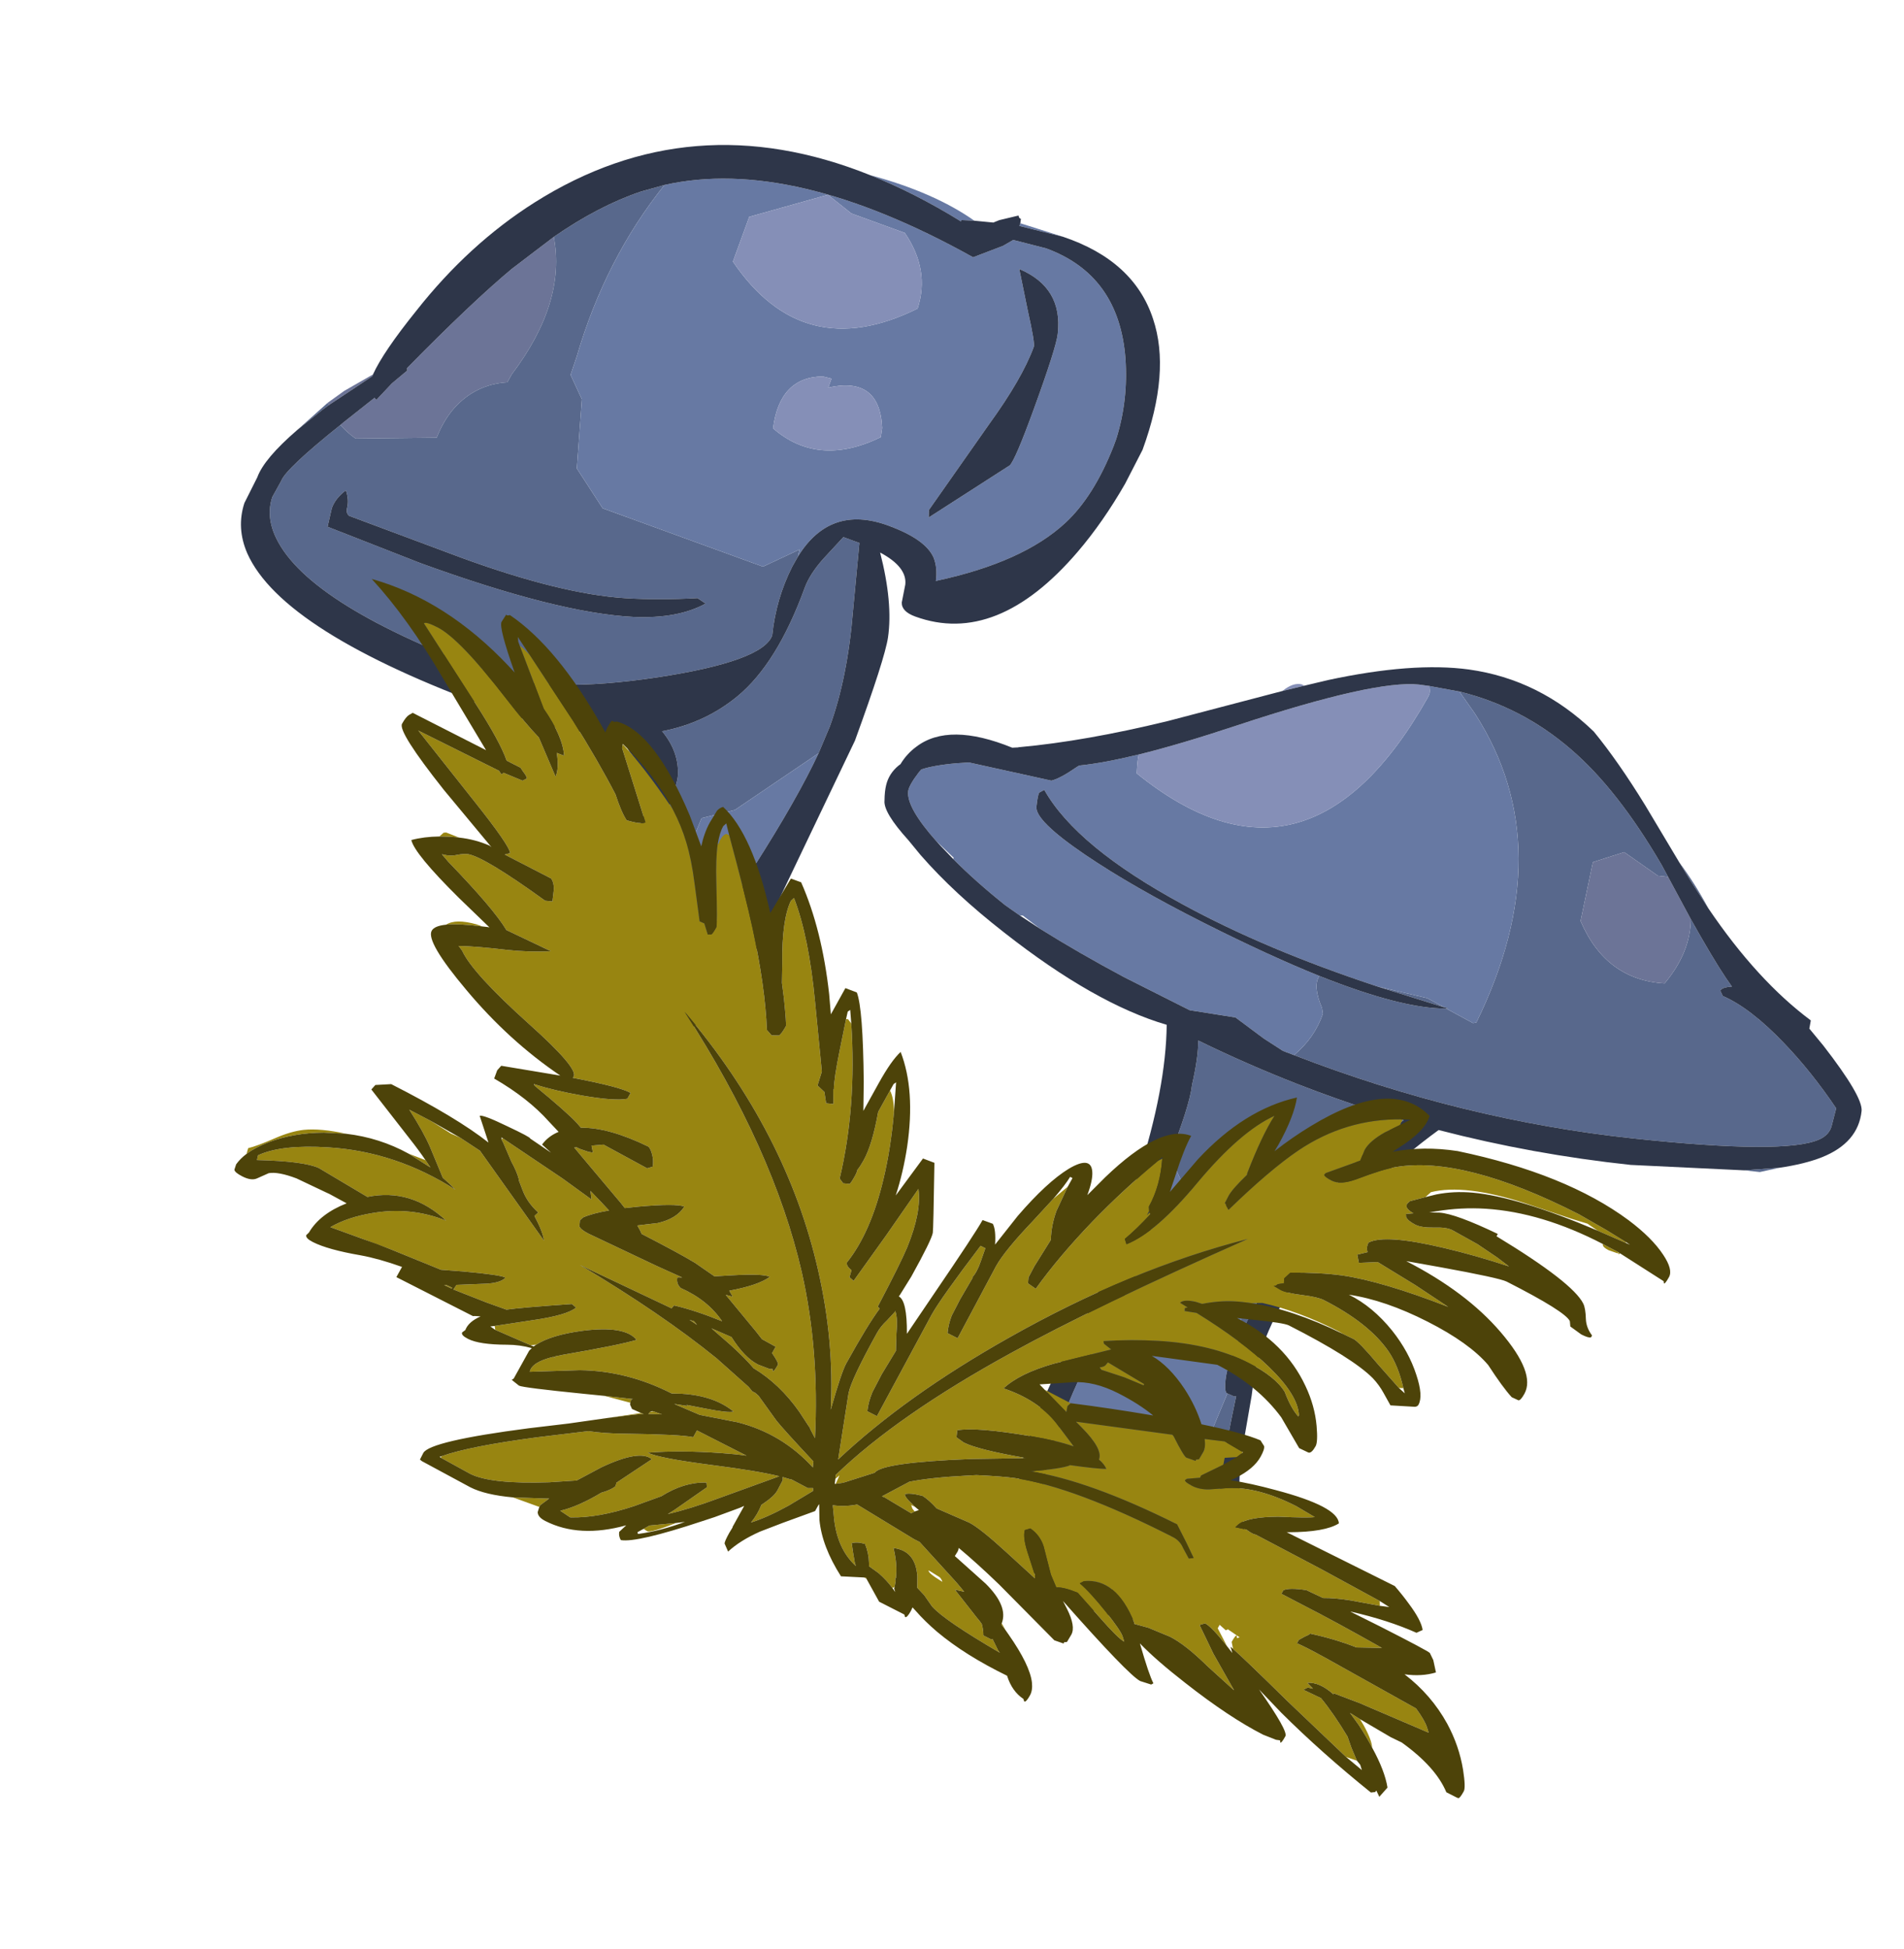 <?xml version="1.0" encoding="UTF-8" standalone="no"?>
<svg xmlns:ffdec="https://www.free-decompiler.com/flash" xmlns:xlink="http://www.w3.org/1999/xlink" ffdec:objectType="frame" height="293.2px" width="286.45px" xmlns="http://www.w3.org/2000/svg">
  <g transform="matrix(1.0, 0.0, 0.0, 1.0, -0.05, 0.0)">
    <use ffdec:characterId="172" height="95.5" transform="matrix(-1.34, -0.488, -0.491, 1.347, 181.1, 42.55)" width="87.1" xlink:href="#sprite0"/>
    <use ffdec:characterId="146" height="147.55" transform="matrix(0.899, 0.096, -0.106, 0.994, 136.1, 91.65)" width="167.25" xlink:href="#sprite1"/>
    <use ffdec:characterId="167" height="150.0" transform="matrix(-0.721, -0.367, -0.387, 0.698, 265.2, 188.45)" width="287.1" xlink:href="#sprite2"/>
  </g>
  <defs>
    <g id="sprite0" transform="matrix(1.0, 0.0, 0.0, 1.0, 0.0, 0.0)">
      <use ffdec:characterId="171" height="95.5" transform="matrix(1.0, 0.0, 0.0, 1.0, 0.0, 0.0)" width="87.1" xlink:href="#shape0"/>
    </g>
    <g id="shape0" transform="matrix(1.0, 0.0, 0.0, 1.0, 0.0, 0.0)">
      <path d="M79.0 38.85 L81.25 41.5 82.45 43.25 82.3 43.5 79.0 39.05 79.0 38.85 M80.4 45.0 Q79.5 45.5 78.4 45.8 L70.4 42.8 Q70.35 40.85 69.75 39.3 68.5 36.15 65.4 34.8 L65.25 33.85 Q62.45 24.8 66.05 18.8 L69.05 23.45 Q71.8 28.15 75.85 37.0 L75.75 37.25 76.8 39.05 77.75 41.25 78.0 41.1 80.2 44.65 80.4 45.0" fill="#6c7497" fill-rule="evenodd" stroke="none"/>
      <path d="M82.3 43.5 L82.45 43.25 84.5 47.05 82.7 44.1 82.3 43.5 M80.4 45.0 Q84.25 51.3 84.25 52.65 L84.55 54.55 Q84.5 56.7 82.7 58.45 77.0 64.0 56.0 64.0 50.05 64.0 39.95 58.55 30.0 53.15 30.0 50.25 30.95 46.5 30.5 42.75 L30.3 41.55 30.4 40.8 33.4 43.8 51.4 43.8 55.4 40.8 57.4 33.8 59.4 31.8 59.45 29.8 Q60.15 19.1 56.95 9.7 L59.05 11.2 Q62.7 14.1 66.05 18.8 62.45 24.8 65.25 33.85 L65.4 34.8 Q68.5 36.15 69.75 39.3 70.35 40.85 70.4 42.8 L78.4 45.8 Q79.5 45.5 80.4 45.0 M21.15 60.2 L21.0 57.15 Q21.0 51.7 22.9 44.85 L24.7 38.0 26.5 38.0 27.7 40.85 Q28.5 42.85 28.5 44.4 28.5 52.85 31.25 57.5 33.5 61.3 37.45 63.65 35.05 65.05 34.3 67.4 34.0 68.4 34.0 72.65 L34.2 82.4 Q33.95 88.35 31.5 92.0 L31.25 91.8 30.4 70.8 27.4 68.8 21.15 60.2 M78.0 55.5 L78.25 53.5 Q78.25 52.4 77.5 51.25 76.85 52.05 76.75 52.9 76.7 53.5 76.25 53.65 L63.5 53.75 Q52.4 53.75 45.9 51.85 42.5 50.85 38.75 49.25 L37.75 49.5 Q39.95 52.0 44.4 53.4 52.05 55.75 67.5 55.75 L78.0 55.5" fill="#58688c" fill-rule="evenodd" stroke="none"/>
      <path d="M15.6 0.5 L20.3 0.7 20.3 1.0 15.6 0.5 M24.95 2.1 Q29.95 0.75 36.95 1.35 31.85 1.5 26.25 2.65 L26.25 2.5 24.95 2.1 M56.95 9.7 Q60.15 19.1 59.45 29.8 L59.4 31.8 57.4 33.8 55.4 40.8 51.4 43.8 33.4 43.8 30.4 40.8 30.3 41.55 Q29.0 35.25 22.5 35.25 18.25 35.25 16.8 36.8 16.05 37.65 15.75 39.0 7.8 34.05 5.0 28.6 3.15 25.0 3.0 19.35 L3.0 18.5 Q3.2 14.25 5.0 10.25 8.65 2.25 16.85 2.25 L20.4 2.6 21.2 3.55 23.75 5.75 Q45.35 2.3 56.95 9.7 M47.4 9.8 L40.4 4.8 37.4 5.8 31.4 5.8 Q27.55 8.55 27.4 12.8 36.7 22.5 47.4 14.8 L47.4 9.8 M33.4 22.8 L33.4 23.8 Q28.7 20.8 26.6 25.85 L26.4 26.8 Q31.5 32.05 37.4 29.8 38.6 24.5 34.35 22.9 L33.4 22.8 M18.75 5.25 Q13.75 5.5 12.6 10.25 12.25 11.65 12.25 18.65 12.25 24.2 12.6 24.95 L18.75 33.0 19.0 32.25 16.15 21.7 Q14.5 15.95 14.5 12.4 14.5 12.0 16.4 9.05 L18.75 5.25 M21.15 60.2 L27.4 68.8 30.4 70.8 31.25 91.8 Q26.6 88.0 23.45 73.7 21.6 65.4 21.15 60.2" fill="#6779a3" fill-rule="evenodd" stroke="none"/>
      <path d="M47.4 9.8 L47.4 14.8 Q36.7 22.5 27.4 12.8 27.55 8.55 31.4 5.8 L37.4 5.8 40.4 4.8 47.4 9.8 M33.4 22.8 L34.35 22.9 Q38.6 24.5 37.4 29.8 31.5 32.05 26.4 26.8 L26.6 25.85 Q28.7 20.8 33.4 23.8 L33.4 22.8" fill="#858fb7" fill-rule="evenodd" stroke="none"/>
      <path d="M79.0 38.85 L79.0 39.05 82.3 43.5 82.7 44.1 84.5 47.05 Q86.75 51.05 86.75 53.15 L87.1 56.15 Q87.0 58.9 85.0 61.0 78.7 67.5 55.0 67.5 46.65 67.5 40.9 65.3 40.7 66.25 40.0 66.8 L37.95 68.1 Q35.3 70.2 36.75 78.25 37.3 81.35 37.65 85.7 L38.0 91.75 Q38.0 94.05 36.5 94.8 35.15 95.5 31.0 95.5 24.3 95.5 21.5 87.3 20.0 82.9 20.0 78.25 L19.0 67.95 18.0 57.65 Q18.0 48.5 18.45 46.3 19.2 42.7 22.3 38.2 19.1 38.65 18.65 40.45 L18.35 42.35 Q18.05 43.25 16.5 43.25 7.35 43.25 2.75 31.05 1.3 27.2 0.5 22.6 L0.0 18.65 Q0.0 9.95 3.7 5.35 7.7 0.3 15.6 0.5 L20.3 1.0 20.3 0.7 20.4 0.25 Q20.65 0.25 20.75 0.0 L22.5 1.15 23.0 1.6 24.95 2.1 26.25 2.5 26.25 2.65 Q31.85 1.5 36.95 1.35 57.25 0.7 69.2 16.1 74.2 22.55 77.0 31.0 78.8 36.25 79.0 38.85 M30.3 41.55 L30.5 42.75 Q30.95 46.5 30.0 50.25 30.0 53.15 39.95 58.55 50.05 64.0 56.0 64.0 77.0 64.0 82.7 58.45 84.5 56.7 84.55 54.55 L84.25 52.65 Q84.25 51.3 80.4 45.0 L80.2 44.65 78.0 41.1 77.75 41.25 76.8 39.05 75.75 37.25 75.85 37.0 Q71.8 28.15 69.05 23.45 L66.05 18.8 Q62.7 14.1 59.05 11.2 L56.95 9.7 Q45.35 2.3 23.75 5.75 L21.2 3.55 20.4 2.6 16.85 2.25 Q8.65 2.25 5.0 10.25 3.2 14.25 3.0 18.5 L3.0 19.35 Q3.15 25.0 5.0 28.6 7.8 34.05 15.75 39.0 16.05 37.65 16.8 36.8 18.25 35.25 22.5 35.25 29.0 35.25 30.3 41.55 M18.75 5.25 L16.4 9.05 Q14.5 12.0 14.5 12.4 14.5 15.95 16.15 21.7 L19.0 32.25 18.75 33.0 12.6 24.95 Q12.25 24.2 12.25 18.65 12.25 11.65 12.6 10.25 13.75 5.5 18.75 5.25 M31.25 91.8 L31.5 92.0 Q33.95 88.35 34.2 82.4 L34.0 72.65 Q34.0 68.4 34.3 67.4 35.05 65.05 37.45 63.65 33.5 61.3 31.25 57.5 28.5 52.85 28.5 44.4 28.5 42.85 27.7 40.85 L26.5 38.0 24.7 38.0 22.9 44.85 Q21.0 51.7 21.0 57.15 L21.15 60.2 Q21.6 65.4 23.45 73.7 26.6 88.0 31.25 91.8 M78.0 55.5 L67.5 55.75 Q52.05 55.75 44.4 53.4 39.95 52.0 37.75 49.5 L38.75 49.25 Q42.5 50.85 45.9 51.85 52.4 53.75 63.5 53.75 L76.25 53.65 Q76.7 53.5 76.75 52.9 76.85 52.05 77.5 51.25 78.25 52.4 78.25 53.5 L78.0 55.5" fill="#2e3649" fill-rule="evenodd" stroke="none"/>
    </g>
    <g id="sprite1" transform="matrix(1.0, 0.0, 0.0, 1.0, 0.0, 0.0)">
      <use ffdec:characterId="145" height="147.55" transform="matrix(1.0, 0.0, 0.0, 1.0, 0.0, 0.0)" width="167.25" xlink:href="#shape1"/>
    </g>
    <g id="shape1" transform="matrix(1.0, 0.0, 0.0, 1.0, 0.0, 0.0)">
      <path d="M135.6 33.8 Q139.95 39.35 142.45 42.05 L143.6 43.25 Q141.95 43.5 141.75 44.05 L142.25 44.8 Q147.05 46.15 153.25 50.9 158.25 54.7 163.0 59.8 L162.6 62.25 Q162.45 63.85 160.7 64.75 155.35 67.55 130.0 67.55 101.35 67.55 72.35 60.5 75.45 57.6 76.4 53.85 L76.15 53.0 Q74.2 49.85 75.15 48.25 89.4 51.85 96.7 51.1 L101.4 52.85 101.95 52.7 Q112.95 25.3 96.3 6.55 L93.3 3.45 Q103.9 4.75 112.75 10.3 121.2 15.55 129.85 26.2 L131.1 27.85 129.4 27.85 123.4 24.85 118.4 26.85 117.4 35.85 Q122.6 44.25 132.4 43.85 136.15 38.8 135.6 33.8 M132.7 25.5 Q135.65 28.4 138.35 31.95 L134.95 28.15 132.7 25.5 M154.65 69.6 L151.5 70.55 148.85 70.55 154.65 69.6 M84.95 48.9 L93.4 49.85 96.35 50.95 84.95 48.9 M53.3 78.5 Q56.0 69.8 56.0 66.55 56.55 62.4 56.25 59.85 73.65 65.55 91.65 68.5 85.85 72.4 78.45 83.8 73.55 91.35 70.15 99.05 68.8 102.05 68.0 104.45 L69.4 86.85 65.05 86.65 Q60.3 84.6 56.4 81.85 L54.4 78.85 53.3 78.5 M67.3 112.2 L68.5 112.55 68.8 112.45 68.45 115.65 Q67.75 122.45 67.75 123.8 67.75 130.0 68.05 130.95 68.45 132.45 70.75 135.55 L71.0 137.2 Q71.0 138.6 68.5 140.5 64.75 143.3 57.75 143.55 L57.75 143.45 Q61.95 128.25 67.3 112.2" fill="#58688c" fill-rule="evenodd" stroke="none"/>
      <path d="M135.6 33.8 Q136.15 38.8 132.4 43.85 122.6 44.25 117.4 35.85 L118.4 26.85 123.4 24.85 129.4 27.85 131.1 27.85 135.6 33.8" fill="#6c7497" fill-rule="evenodd" stroke="none"/>
      <path d="M93.3 3.45 L96.3 6.55 Q112.95 25.3 101.95 52.7 L101.4 52.85 96.7 51.1 97.0 51.05 96.35 50.95 93.4 49.85 84.95 48.9 Q65.75 45.15 51.35 39.75 32.65 32.8 26.35 24.8 L25.55 25.3 Q25.35 25.75 25.35 27.45 25.35 29.55 34.25 33.85 42.65 37.9 55.1 42.15 66.4 46.0 75.15 48.25 74.2 49.85 76.15 53.0 L76.4 53.85 Q75.45 57.6 72.35 60.5 L70.45 60.05 67.05 58.5 62.0 55.8 54.3 55.45 42.85 51.55 Q34.8 48.6 28.1 45.65 L25.0 43.95 24.55 44.0 21.95 42.7 Q16.65 39.65 12.5 36.6 L12.55 36.4 9.45 34.25 Q3.85 29.65 3.85 27.2 3.85 26.3 5.3 24.15 L5.65 23.7 6.45 23.4 Q9.15 22.5 13.4 21.9 L27.35 23.3 Q28.7 22.9 31.4 20.8 L31.7 20.6 Q35.65 19.85 41.35 18.0 41.25 18.9 41.3 19.85 L41.35 20.85 Q72.0 38.8 88.2 4.8 L88.4 4.25 88.4 3.85 88.25 3.1 93.3 3.45 M53.3 78.5 L54.4 78.85 56.4 81.85 Q60.3 84.6 65.05 86.65 L69.4 86.85 68.0 104.45 Q66.75 108.05 66.75 110.2 66.75 111.8 67.15 112.15 L67.3 112.2 Q61.95 128.25 57.75 143.45 L57.75 143.55 56.5 143.55 Q48.5 143.55 43.85 141.65 L43.85 141.05 Q43.5 140.05 40.7 138.0 38.1 136.1 38.1 134.8 38.1 121.75 44.55 107.5 L49.0 98.4 Q51.0 94.3 51.0 92.8 51.0 91.55 51.9 88.5 52.75 85.45 52.75 84.2 L52.45 81.1 53.3 78.5" fill="#6779a3" fill-rule="evenodd" stroke="none"/>
      <path d="M41.35 18.0 Q48.05 15.8 57.15 12.05 79.1 3.05 86.5 3.05 L88.25 3.1 88.4 3.85 88.4 4.25 88.2 4.8 Q72.0 38.8 41.35 20.85 L41.3 19.85 Q41.25 18.9 41.35 18.0 M64.0 6.2 Q65.65 4.7 67.1 4.9 L67.55 5.05 64.0 6.2" fill="#858fb7" fill-rule="evenodd" stroke="none"/>
      <path d="M72.35 60.5 Q101.35 67.55 130.0 67.55 155.35 67.55 160.7 64.75 162.45 63.85 162.6 62.25 L163.0 59.8 Q158.25 54.7 153.25 50.9 147.05 46.15 142.25 44.8 L141.75 44.05 Q141.95 43.5 143.6 43.25 L142.45 42.05 Q139.95 39.35 135.6 33.8 L131.1 27.85 129.85 26.2 Q121.2 15.55 112.75 10.3 103.9 4.75 93.3 3.45 L88.25 3.1 86.5 3.05 Q79.1 3.05 57.15 12.05 48.05 15.8 41.35 18.0 35.65 19.85 31.7 20.6 L31.4 20.8 Q28.7 22.9 27.35 23.3 L13.4 21.9 Q9.15 22.5 6.45 23.4 L5.65 23.7 5.3 24.15 Q3.85 26.3 3.85 27.2 3.85 29.65 9.45 34.25 L10.2 34.85 12.5 36.6 Q16.65 39.65 21.95 42.7 L24.55 44.0 28.1 45.65 Q34.8 48.6 42.85 51.55 L54.3 55.45 62.0 55.8 67.05 58.5 70.45 60.05 72.35 60.5 M96.7 51.1 Q89.4 51.85 75.15 48.25 66.4 46.0 55.1 42.15 42.65 37.9 34.25 33.85 25.35 29.55 25.35 27.45 25.35 25.75 25.55 25.3 L26.35 24.8 Q32.65 32.8 51.35 39.75 65.75 45.15 84.95 48.9 L96.35 50.95 97.0 51.05 96.7 51.1 M132.7 25.5 L134.95 28.15 138.35 31.95 Q147.7 41.95 157.25 47.05 L157.15 48.3 159.75 50.6 Q167.25 57.65 167.25 59.8 167.25 64.6 161.5 67.35 158.75 68.65 154.65 69.6 L148.85 70.55 130.0 71.55 Q113.6 71.55 97.6 69.4 87.1 78.0 79.95 88.65 73.1 98.9 71.45 108.1 L71.35 112.15 70.75 120.4 Q70.25 130.55 75.25 137.05 L74.5 138.3 74.0 138.4 74.0 138.95 Q74.0 142.8 69.75 145.05 65.1 147.55 56.35 147.55 45.55 147.55 39.5 142.6 35.65 141.3 34.55 136.1 L34.55 136.05 Q34.25 135.25 34.1 134.45 L34.2 133.05 34.2 131.25 34.35 128.95 Q34.35 119.95 42.1 103.85 L43.95 99.9 45.55 93.2 48.7 80.8 Q51.75 67.45 50.75 58.0 38.5 56.0 22.25 46.8 13.25 41.75 7.0 36.5 L4.75 34.5 Q0.1 30.75 0.1 28.95 -0.05 27.55 0.1 26.6 0.35 24.85 1.8 23.5 L2.1 23.25 Q2.95 21.6 4.4 20.4 9.35 16.15 20.3 19.0 L21.35 18.85 21.35 18.8 21.5 18.8 Q32.3 16.85 45.65 12.5 L64.0 6.2 67.55 5.05 71.3 3.85 Q85.05 -0.25 94.5 0.0 106.4 0.35 116.25 7.3 120.8 11.35 126.05 17.5 L132.7 25.5 M68.0 104.45 Q68.8 102.05 70.15 99.05 73.55 91.35 78.45 83.8 85.85 72.4 91.65 68.5 73.65 65.55 56.25 59.85 56.55 62.4 56.0 66.55 56.0 69.8 53.3 78.5 L52.45 81.1 52.75 84.2 Q52.75 85.45 51.9 88.5 51.0 91.55 51.0 92.8 51.0 94.3 49.0 98.4 L44.55 107.5 Q38.1 121.75 38.1 134.8 38.1 136.1 40.7 138.0 43.5 140.05 43.85 141.05 L43.85 141.65 Q48.5 143.55 56.5 143.55 L57.75 143.55 Q64.75 143.3 68.5 140.5 71.0 138.6 71.0 137.2 L70.75 135.55 Q68.45 132.45 68.05 130.95 67.75 130.0 67.75 123.8 67.75 122.45 68.45 115.65 L68.8 112.45 68.5 112.55 67.3 112.2 67.15 112.15 Q66.75 111.8 66.75 110.2 66.75 108.05 68.0 104.45" fill="#2e3649" fill-rule="evenodd" stroke="none"/>
    </g>
    <g id="sprite2" transform="matrix(1.0, 0.0, 0.0, 1.0, 0.0, 0.0)">
      <use ffdec:characterId="166" height="150.0" transform="matrix(1.0, 0.0, 0.0, 1.0, 0.0, 0.0)" width="287.1" xlink:href="#shape2"/>
    </g>
    <g id="shape2" transform="matrix(1.0, 0.0, 0.0, 1.0, 0.0, 0.0)">
      <path d="M257.0 4.3 L247.4 12.85 Q241.8 15.85 239.85 19.0 L241.3 19.15 Q239.5 21.55 239.35 23.25 L245.6 18.1 Q249.05 16.9 254.35 14.4 267.4 8.25 272.0 8.25 274.5 8.25 274.6 8.75 L259.0 17.8 Q251.55 22.1 248.75 24.75 L245.85 24.75 245.05 25.2 Q244.15 25.6 243.85 26.0 L244.35 26.75 248.15 27.05 248.35 27.5 249.1 27.1 265.85 27.25 250.45 34.3 Q240.55 38.8 239.85 40.0 L240.6 40.7 230.85 40.75 Q230.0 41.25 229.45 42.35 L228.6 44.5 229.85 45.0 Q243.45 42.85 246.55 43.75 247.3 44.0 248.35 44.85 249.3 45.7 250.8 46.0 250.65 46.05 250.55 46.15 L249.1 46.75 Q237.5 50.75 233.5 53.25 L224.35 53.0 Q227.8 55.05 231.8 56.6 236.95 58.55 239.85 60.0 L238.85 60.5 Q235.15 63.4 221.35 67.1 209.35 70.3 209.35 72.1 L209.35 72.4 Q200.75 69.85 198.6 70.0 L198.6 71.25 Q200.35 72.7 206.15 74.55 211.25 76.15 214.95 76.75 L215.0 76.9 214.85 77.0 Q207.15 78.7 204.5 79.7 L203.55 80.1 Q199.05 77.65 190.85 77.5 190.25 77.7 189.5 78.55 188.7 79.45 188.35 80.5 L189.1 81.25 198.35 81.0 200.2 82.2 199.35 83.25 200.15 83.5 201.85 83.75 202.45 83.75 202.85 84.0 201.1 84.75 190.35 89.3 189.15 89.85 187.0 88.4 Q181.3 84.7 179.6 84.5 179.75 87.2 182.45 89.55 L185.55 91.7 Q184.65 92.25 184.1 92.75 175.95 92.8 172.8 93.05 L168.4 93.65 165.6 91.95 Q160.7 89.0 159.35 89.0 160.45 91.4 164.7 94.8 L163.6 95.5 164.9 95.8 156.6 99.4 155.0 100.15 152.1 100.25 152.1 101.5 152.15 101.6 Q150.1 102.7 150.1 103.1 150.1 104.65 150.35 104.6 L150.6 104.25 151.05 104.5 153.35 104.75 Q156.2 104.75 160.15 102.4 L164.2 102.65 159.45 103.85 Q155.85 104.85 153.75 105.75 148.1 106.15 142.4 109.15 L139.6 110.75 139.1 111.0 139.15 111.05 137.45 112.25 Q144.65 97.1 154.55 85.5 170.25 67.25 197.1 51.75 169.6 63.25 152.05 83.8 143.05 94.3 137.45 106.1 139.1 98.9 139.1 97.0 139.1 88.6 138.6 84.95 L139.1 84.75 Q139.3 75.55 139.65 72.3 140.5 65.1 143.1 61.5 L144.15 72.0 145.35 82.5 146.35 82.25 146.65 80.9 Q147.9 80.65 148.1 80.0 146.9 72.9 149.7 62.75 151.25 57.05 154.0 50.7 155.35 48.25 156.6 47.4 L156.6 52.0 Q154.6 58.0 154.6 61.35 154.6 62.7 154.75 63.5 154.6 64.1 154.6 64.6 154.6 66.35 154.75 66.55 L155.85 67.0 156.85 66.5 Q160.55 53.0 168.95 39.45 L169.85 39.0 170.2 39.15 168.4 45.0 Q166.85 50.05 165.85 52.0 L165.9 52.15 164.6 54.5 165.85 55.0 167.15 53.25 168.85 52.75 169.4 50.05 176.7 39.05 Q183.65 28.5 189.6 23.25 L189.85 24.0 Q189.6 28.0 185.6 35.25 L183.9 38.55 182.2 40.95 Q179.35 45.2 179.35 45.5 179.35 47.2 179.65 47.65 L180.85 48.25 182.1 47.75 Q186.2 40.75 193.55 31.95 197.75 26.95 205.8 18.25 L206.3 18.25 Q206.85 18.45 206.85 20.0 L206.75 20.55 206.9 20.65 Q205.9 23.35 203.6 27.35 199.6 34.35 199.6 34.85 199.6 36.35 199.8 36.45 L200.35 36.75 201.9 35.2 202.85 35.25 207.1 29.3 Q209.75 25.55 212.2 23.05 214.45 20.75 217.2 18.8 L217.8 18.45 Q225.9 14.0 231.35 12.05 L231.1 12.75 220.6 23.25 Q221.1 24.0 223.85 24.5 225.45 23.6 228.0 21.1 233.85 16.95 241.5 12.4 L254.55 5.0 Q256.25 4.4 257.0 4.3 M249.55 41.75 L252.1 42.0 252.5 42.25 252.85 43.25 252.45 43.05 Q251.0 42.3 249.55 41.75 M237.75 54.7 L238.9 54.85 Q242.8 55.65 243.8 57.5 241.8 56.2 237.75 54.7 M225.9 98.85 L229.25 99.2 224.45 99.65 225.9 98.85 M241.2 101.2 Q245.9 102.45 248.5 104.2 250.45 105.55 252.35 108.0 254.65 110.95 255.85 112.0 L255.6 113.1 Q254.75 111.25 253.05 109.25 249.8 105.5 244.9 102.9 L241.2 101.2 M245.25 112.95 L239.2 112.75 238.5 112.75 245.25 112.95 M175.5 123.15 L170.7 122.1 170.85 121.5 170.6 121.25 175.5 123.15 M168.0 122.9 L173.15 126.7 169.45 124.1 Q168.45 123.4 167.5 122.85 L168.0 122.9 M181.25 148.05 L176.1 147.4 176.1 147.0 175.25 145.15 175.85 145.45 181.25 148.05 M116.8 131.45 L116.35 131.5 116.6 131.3 116.8 131.45 M89.05 128.25 L90.35 127.4 90.3 127.65 89.05 128.25 M18.85 116.6 Q19.6 115.35 22.2 113.6 L23.4 112.85 25.6 112.65 23.15 113.9 Q20.75 115.25 18.85 116.6 M26.75 12.2 L26.7 12.3 Q26.5 12.75 25.25 12.75 L23.45 12.5 23.5 12.25 23.25 12.6 23.1 12.3 23.5 12.25 26.75 12.2 M235.25 11.5 L235.25 11.55 235.2 11.6 235.25 11.5 M191.25 120.4 Q189.65 117.45 184.9 114.05 178.5 109.55 175.35 111.0 177.75 113.4 186.05 119.85 L187.3 120.9 186.85 121.0 187.4 121.0 Q190.4 123.7 189.85 125.5 L181.85 120.95 Q174.1 117.0 164.85 117.0 L164.8 117.0 163.05 116.15 Q157.65 113.75 153.1 114.75 153.8 115.45 157.95 116.65 L161.35 117.65 161.1 117.75 163.45 118.55 158.3 118.2 151.45 116.2 Q143.25 114.3 135.15 117.35 L135.6 116.3 Q143.45 113.45 145.3 112.6 L150.45 109.95 151.25 109.75 151.85 109.75 152.9 109.3 160.65 107.25 Q173.6 104.45 191.35 103.25 L172.5 102.7 172.35 102.0 Q168.4 101.0 163.1 100.55 167.35 98.2 172.85 98.5 174.0 98.15 174.35 97.0 L173.55 96.6 178.85 96.85 192.75 97.25 Q194.4 97.25 194.9 96.8 L195.35 95.75 195.1 95.0 Q193.95 93.5 191.5 91.6 L193.55 90.85 196.3 89.9 195.35 91.25 201.95 90.2 215.35 88.55 215.35 88.85 215.35 88.9 214.85 89.25 211.8 91.75 210.95 92.35 Q209.3 93.6 208.8 94.35 L207.5 95.5 Q205.6 97.25 202.85 98.0 L203.15 98.9 Q200.35 100.85 199.35 102.25 L217.9 92.6 222.3 92.1 224.2 92.2 228.5 91.8 233.1 91.75 Q228.8 94.25 226.3 96.3 L221.6 100.25 221.6 100.3 Q220.0 100.7 218.35 101.25 231.55 99.95 242.85 105.0 250.75 108.5 253.6 112.35 L253.35 113.25 Q245.55 109.4 242.55 109.3 L232.05 110.0 Q225.75 104.75 217.1 107.25 224.15 107.9 229.8 112.3 233.45 115.1 235.35 118.25 L228.95 117.45 223.4 116.8 213.5 115.95 209.65 114.3 Q203.45 111.75 202.35 111.75 L202.35 112.0 Q202.9 113.25 204.95 114.45 L209.6 117.15 209.7 118.2 203.1 117.55 199.25 117.05 Q197.15 115.5 189.1 110.5 L188.1 110.75 Q188.95 112.85 194.0 116.55 L199.7 120.8 199.65 120.85 199.25 121.4 193.55 121.05 192.1 120.95 191.25 120.4 M211.8 91.75 L211.7 91.75 211.8 91.75 M210.05 118.2 L210.1 118.0 211.25 118.05 211.6 118.25 210.05 118.2 M168.55 103.1 L166.85 103.3 167.65 102.95 168.55 103.1 M166.65 121.95 L166.75 122.45 164.5 121.35 166.1 121.55 166.65 121.95 M196.55 147.55 L190.35 147.75 Q186.05 147.75 176.7 142.4 L172.4 139.75 169.55 135.4 Q164.95 129.1 162.1 129.75 L165.75 136.75 165.65 137.05 165.6 137.5 Q166.1 138.55 167.3 139.7 169.8 144.0 172.35 146.25 L170.25 146.5 170.0 146.45 Q165.5 144.2 160.75 139.15 L157.2 135.15 Q154.8 130.8 151.1 129.0 L150.6 129.75 153.85 136.35 154.55 137.6 Q151.35 134.8 147.7 130.6 L139.8 121.7 Q143.8 122.65 151.55 125.5 161.1 129.0 163.35 129.0 158.3 125.8 151.4 122.8 149.0 121.75 147.0 121.05 L157.35 121.05 157.35 122.5 Q159.7 123.15 168.65 127.7 172.25 129.55 174.95 130.45 L182.7 135.85 Q193.05 143.25 196.6 147.25 L196.55 147.55 M70.7 8.45 Q79.9 13.1 84.75 22.55 87.65 28.25 90.75 38.5 L91.5 38.0 Q91.75 37.65 91.95 37.7 L92.0 36.1 Q92.0 34.6 90.9 31.05 L91.0 30.75 Q92.05 23.0 91.75 18.75 95.9 24.3 98.25 36.55 100.45 48.45 104.25 53.0 L105.0 52.25 Q104.0 49.7 103.05 45.85 L103.35 45.7 103.55 46.4 103.55 45.5 104.0 44.75 Q104.0 40.3 106.15 35.55 L106.65 36.3 Q109.7 44.1 111.85 52.15 114.15 60.9 115.0 68.25 L116.75 68.0 117.2 66.95 117.25 64.6 116.95 58.75 Q118.2 56.25 118.65 53.4 L119.0 48.35 120.25 51.6 121.55 57.0 Q123.5 64.5 123.5 67.85 L123.25 83.25 125.35 83.25 Q126.0 81.75 126.25 79.95 L126.35 76.5 126.25 71.75 126.35 71.75 Q126.05 70.45 126.4 68.45 L126.85 65.75 127.85 65.75 Q129.6 78.0 129.6 81.5 L129.35 103.25 131.35 103.25 Q132.0 101.75 132.25 99.6 L132.35 95.75 132.15 90.65 133.65 87.65 Q134.75 85.05 135.85 84.0 L135.85 84.25 136.35 86.3 Q136.85 87.85 136.85 89.25 136.85 99.15 136.05 101.8 L131.75 113.85 Q126.5 97.4 115.0 78.85 101.4 56.85 85.0 41.75 103.75 66.2 113.25 81.2 126.05 101.3 130.75 116.65 L130.45 117.35 130.1 116.4 129.95 118.15 128.85 117.35 128.85 117.25 128.75 117.25 124.7 113.05 124.6 112.95 Q124.35 110.6 110.25 102.45 L101.2 97.5 Q109.85 100.25 112.85 100.25 L114.5 100.0 115.0 98.75 Q112.2 96.55 102.35 93.4 97.85 91.95 94.6 91.5 L95.2 91.2 99.6 89.05 Q104.7 86.75 111.25 87.75 110.0 83.85 105.25 79.25 L97.25 72.0 98.95 71.65 99.25 71.25 Q94.85 68.55 90.3 66.5 81.4 62.5 73.75 62.5 68.0 62.5 65.15 64.3 62.7 66.5 60.75 67.25 L60.75 67.0 Q62.7 63.7 69.95 61.45 76.55 59.4 86.65 58.55 L88.75 59.25 89.0 58.75 88.6 58.4 90.25 58.25 Q89.95 57.3 87.75 56.75 L86.55 56.55 Q84.1 54.55 81.6 53.4 80.2 52.75 78.7 52.25 L76.85 51.25 Q70.25 49.5 61.75 49.5 L60.95 49.55 58.75 49.5 Q57.6 49.5 52.4 51.7 L46.95 53.85 46.3 53.55 46.2 53.5 Q49.05 50.15 52.0 48.55 57.75 45.5 67.1 45.5 68.35 45.5 71.05 46.5 73.75 47.5 75.0 47.5 L76.55 47.4 76.25 47.25 76.0 46.75 75.1 46.1 75.5 45.25 75.0 43.75 Q70.25 41.2 66.35 39.8 59.35 37.35 46.25 36.0 L53.55 35.15 61.75 34.5 64.75 36.25 65.75 35.0 64.3 33.7 Q65.0 33.05 65.0 32.0 63.1 29.15 52.2 26.45 46.4 25.0 40.0 24.0 L42.75 23.5 47.15 22.95 52.5 22.75 Q53.75 22.75 55.75 23.9 57.75 25.0 59.0 25.0 60.55 25.0 61.2 24.5 L61.5 24.0 60.35 23.25 Q61.6 23.2 62.05 22.75 L62.25 22.25 62.0 21.5 59.85 19.5 59.4 18.2 Q54.7 13.9 43.05 12.0 L34.15 10.65 31.1 10.1 28.8 10.4 23.1 10.05 23.15 9.9 27.45 9.55 33.35 9.25 Q57.35 9.25 67.4 17.0 69.3 18.45 72.65 22.35 74.75 24.75 76.6 24.75 78.15 24.75 78.35 24.4 L78.25 24.0 73.75 18.95 74.0 16.75 Q74.0 14.85 72.3 12.1 L70.5 9.55 70.55 8.55 70.7 8.45 M104.45 84.45 L98.9 86.35 99.25 85.25 99.0 84.5 104.45 84.45 M97.5 76.0 L97.0 76.25 92.6 75.55 88.75 75.25 88.75 75.0 96.6 74.45 96.7 74.9 Q96.7 75.45 97.5 76.0 M67.1 79.35 L66.5 78.0 70.5 77.75 73.95 79.05 Q73.0 80.4 73.0 81.35 L73.05 82.95 73.5 83.25 73.45 83.5 75.25 83.75 Q75.8 83.75 79.25 81.25 L79.6 81.1 96.45 87.15 94.95 87.65 Q89.55 89.45 89.3 91.55 88.0 91.85 87.25 92.5 88.95 93.35 93.6 95.0 L93.5 95.0 Q94.5 96.25 99.4 99.4 88.95 95.9 70.75 95.75 L67.5 98.1 65.0 100.0 65.75 100.5 67.65 99.2 Q68.8 98.25 70.25 98.25 90.85 98.25 101.3 101.85 103.55 102.65 107.85 104.65 L109.35 105.55 Q115.05 108.95 118.15 111.5 L121.3 116.3 120.75 116.25 115.0 116.65 114.75 116.25 114.6 116.05 115.25 115.75 115.75 115.25 114.9 115.25 115.85 114.95 Q117.45 114.5 117.75 114.0 117.45 113.55 116.05 113.1 L114.75 112.75 Q113.4 112.85 111.3 113.65 L104.75 113.25 Q102.45 113.25 96.0 115.05 L89.0 117.0 89.25 116.5 92.65 113.15 Q94.7 111.1 95.0 109.75 L94.25 109.0 Q92.05 109.3 90.45 110.9 L86.75 115.0 84.7 116.7 Q83.6 116.0 80.75 115.75 L75.0 118.0 Q70.0 120.0 68.75 120.0 L69.5 119.25 Q70.3 118.45 74.45 116.55 78.75 114.6 81.25 114.0 L80.75 113.25 Q75.8 110.0 68.9 115.9 L68.7 116.15 66.1 115.6 61.75 115.25 Q58.5 115.25 53.0 117.0 L46.6 118.75 46.6 118.7 53.15 114.4 58.0 110.75 57.25 110.0 Q55.9 110.0 51.65 111.95 L54.75 109.75 54.75 109.0 53.25 109.4 53.0 109.05 50.35 109.4 50.75 109.75 51.0 109.35 Q51.25 109.3 51.25 110.85 L50.4 111.9 Q47.95 112.5 36.75 116.05 L22.25 120.4 20.15 120.1 22.2 118.4 23.85 116.85 Q28.2 114.15 31.65 112.65 L35.25 112.75 34.75 112.0 33.8 111.75 35.25 111.25 Q33.35 110.05 29.95 110.95 L30.0 110.75 24.6 110.15 24.35 110.15 11.0 109.25 11.75 108.5 Q12.75 107.5 15.25 106.25 L34.45 105.5 Q39.2 105.35 40.5 105.5 L40.5 104.75 39.8 103.65 Q39.25 103.0 39.25 102.75 34.65 101.5 30.45 101.1 L26.25 99.0 Q36.45 98.55 42.9 98.55 L47.5 98.5 47.5 97.75 Q46.85 96.8 43.75 95.75 L40.35 95.65 Q38.4 94.6 35.5 93.65 L30.4 92.1 30.85 91.3 43.25 90.95 57.0 90.75 Q57.45 90.95 58.7 90.75 L59.0 90.7 61.0 91.25 60.75 90.5 Q59.9 88.45 54.95 85.8 49.8 83.4 49.0 82.75 L53.0 82.5 Q60.85 82.5 65.65 85.25 L68.7 87.15 Q70.25 88.0 71.75 88.0 73.3 88.0 73.45 87.65 L73.25 87.25 71.2 85.95 71.25 85.5 68.8 82.05 68.6 81.75 69.0 80.5 67.1 79.35 M111.05 130.5 L111.45 129.3 111.75 129.0 111.65 128.85 Q112.6 126.45 114.75 124.0 110.9 122.55 108.3 126.75 L107.3 128.65 105.5 129.3 103.25 130.5 Q100.1 131.8 88.0 132.5 L88.5 132.25 90.45 130.8 90.5 131.0 92.25 131.0 Q92.75 130.05 93.55 129.2 94.2 128.85 94.95 128.55 L101.0 125.75 99.3 125.3 101.4 124.4 111.05 120.75 112.25 120.75 124.6 119.8 Q126.45 121.3 128.5 122.0 L127.5 123.5 Q124.1 128.9 119.25 130.25 L119.75 129.75 120.9 128.25 122.0 126.75 Q121.55 126.3 120.6 125.95 L119.75 125.75 Q118.3 127.0 117.4 128.6 L117.1 129.15 114.9 129.5 Q112.95 130.0 111.35 130.8 L111.05 130.5 M152.4 138.4 L156.5 141.1 157.15 142.15 156.35 142.25 Q155.65 142.25 152.4 138.4 M139.2 121.55 L138.9 122.1 138.85 124.25 Q138.85 125.5 139.85 127.45 L140.15 128.05 Q139.9 130.05 140.25 131.9 138.1 129.7 135.65 125.85 L133.0 121.3 133.25 120.8 134.1 121.25 137.6 121.2 137.6 121.25 139.2 121.55 M103.75 125.5 Q107.0 125.25 107.0 124.75 L104.65 124.95 Q104.2 125.05 103.75 125.5" fill="#988511" fill-rule="evenodd" stroke="none"/>
      <path d="M250.8 46.0 Q249.3 45.7 248.35 44.85 247.3 44.0 246.55 43.75 243.45 42.85 229.85 45.0 L228.6 44.5 229.45 42.35 Q230.0 41.25 230.85 40.75 L240.6 40.7 239.85 40.0 Q240.55 38.8 250.45 34.3 L265.85 27.25 249.1 27.1 248.35 27.5 248.15 27.05 244.35 26.75 243.85 26.0 Q244.15 25.6 245.05 25.2 L245.85 24.75 248.75 24.75 Q251.55 22.1 259.0 17.8 L274.6 8.75 Q274.5 8.25 272.0 8.25 267.4 8.25 254.35 14.4 249.05 16.9 245.6 18.1 L239.35 23.25 Q239.5 21.55 241.3 19.15 L239.85 19.0 Q241.8 15.85 247.4 12.85 L257.0 4.3 257.6 3.75 258.1 3.0 254.55 5.0 241.5 12.4 Q233.85 16.95 228.0 21.1 225.45 23.6 223.85 24.5 221.1 24.0 220.6 23.25 L231.1 12.75 231.35 12.05 231.35 12.0 Q223.1 14.55 217.2 18.8 214.45 20.75 212.2 23.05 209.75 25.55 207.1 29.3 L202.85 35.25 201.9 35.2 200.35 36.75 199.8 36.45 Q199.6 36.35 199.6 34.85 199.6 34.35 203.6 27.35 205.9 23.35 206.9 20.65 207.6 18.6 207.6 17.25 L207.35 16.5 205.8 18.25 Q197.75 26.95 193.55 31.95 186.2 40.75 182.1 47.75 L180.85 48.25 179.65 47.65 Q179.35 47.2 179.35 45.5 179.35 45.2 182.2 40.95 L183.9 38.55 185.6 35.25 Q189.6 28.0 189.85 24.0 L189.6 23.25 Q183.65 28.5 176.7 39.05 L169.4 50.05 168.85 52.75 167.15 53.25 165.85 55.0 164.6 54.5 165.9 52.15 165.85 52.0 Q166.85 50.05 168.4 45.0 L170.2 39.15 170.6 37.75 170.35 37.25 168.95 39.45 Q160.55 53.0 156.85 66.5 L155.85 67.0 154.75 66.55 Q154.6 66.35 154.6 64.6 154.6 64.1 154.75 63.5 154.6 62.7 154.6 61.35 154.6 58.0 156.6 52.0 L156.6 47.4 156.6 46.0 156.35 45.5 154.0 50.7 Q151.25 57.05 149.7 62.75 146.9 72.9 148.1 80.0 147.9 80.65 146.65 80.9 L146.35 82.25 145.35 82.5 144.15 72.0 143.1 61.5 Q140.5 65.1 139.65 72.3 139.3 75.55 139.1 84.75 L138.6 84.95 Q139.1 88.6 139.1 97.0 139.1 98.9 137.45 106.1 143.05 94.3 152.05 83.8 169.6 63.25 197.1 51.75 170.25 67.25 154.55 85.5 144.65 97.1 137.45 112.25 L139.15 111.05 139.1 111.0 139.6 110.75 142.4 109.15 Q148.1 106.15 153.75 105.75 155.85 104.85 159.45 103.85 L164.2 102.65 160.15 102.4 Q156.2 104.75 153.35 104.75 L151.05 104.5 150.6 104.25 150.35 104.6 Q150.1 104.65 150.1 103.1 150.1 102.7 152.15 101.6 L152.1 101.5 152.1 100.25 155.0 100.15 156.6 99.4 164.9 95.8 163.6 95.5 164.7 94.8 Q160.45 91.4 159.35 89.0 160.7 89.0 165.6 91.95 L168.4 93.65 172.8 93.05 Q175.95 92.8 184.1 92.75 184.65 92.25 185.55 91.7 L182.45 89.55 Q179.75 87.2 179.6 84.5 181.3 84.7 187.0 88.4 L189.15 89.85 190.35 89.3 201.1 84.75 202.85 84.0 202.45 83.75 201.85 83.75 200.15 83.5 199.35 83.25 200.2 82.2 198.35 81.0 189.1 81.25 188.35 80.5 Q188.7 79.45 189.5 78.55 190.25 77.7 190.85 77.5 199.05 77.65 203.55 80.1 L204.5 79.7 Q207.15 78.7 214.85 77.0 L215.0 76.9 215.1 76.75 214.95 76.75 Q211.25 76.15 206.15 74.55 200.35 72.7 198.6 71.25 L198.6 70.0 Q200.75 69.85 209.35 72.4 L209.35 72.1 Q209.35 70.3 221.35 67.1 235.15 63.4 238.85 60.5 L239.85 60.0 Q236.95 58.55 231.8 56.6 227.8 55.05 224.35 53.0 L233.5 53.25 Q237.5 50.75 249.1 46.75 L250.55 46.15 250.85 46.0 250.8 46.0 M235.25 11.55 L236.3 10.85 Q250.7 1.35 261.35 0.0 261.75 0.4 262.0 0.25 L262.1 1.85 Q262.1 3.0 255.4 9.25 L256.9 8.7 Q273.05 2.9 287.1 5.75 277.6 9.3 266.7 16.25 L253.05 24.75 268.35 24.75 268.75 25.4 Q269.1 26.0 269.1 27.5 269.1 29.2 256.3 35.05 L243.4 40.6 243.85 40.5 Q246.7 40.65 249.55 41.75 251.0 42.3 252.45 43.05 L252.85 43.25 Q255.35 44.6 257.1 46.25 255.35 48.3 244.15 51.9 L236.5 54.25 236.85 54.35 237.75 54.7 Q241.8 56.2 243.8 57.5 245.6 58.7 245.6 59.75 245.6 62.1 234.6 66.75 223.1 71.65 211.6 73.1 L222.1 76.5 222.35 77.6 222.1 79.25 Q214.8 79.65 209.3 81.8 L206.8 82.7 Q208.1 84.3 208.35 86.25 L206.15 86.85 210.85 86.25 Q210.85 86.0 215.7 86.15 220.6 86.25 221.1 86.75 L217.25 90.5 Q224.65 89.0 238.35 89.0 L240.85 90.5 241.1 91.6 230.3 96.65 Q228.0 97.7 225.9 98.85 L224.45 99.65 229.25 99.2 Q235.4 99.0 241.2 101.2 L244.9 102.9 Q249.8 105.5 253.05 109.25 254.75 111.25 255.6 113.1 256.2 114.45 256.35 115.75 L256.15 116.8 Q255.85 117.25 254.25 117.25 252.4 117.25 251.7 116.35 L250.25 114.45 Q248.85 113.35 245.25 112.95 L238.5 112.75 234.85 112.85 Q238.25 116.9 238.35 121.0 L238.55 121.65 Q238.4 122.25 236.85 122.25 233.75 122.25 227.9 120.4 224.65 119.4 220.1 118.8 L220.1 121.0 204.1 121.0 Q203.95 120.85 202.85 120.4 204.35 122.35 204.1 124.0 L204.4 124.65 Q204.4 125.25 202.85 125.25 200.5 125.25 196.0 122.9 193.9 121.8 191.65 121.35 L191.85 122.0 191.85 128.0 192.05 128.4 190.35 128.75 Q189.5 128.75 179.0 124.55 L175.5 123.15 170.6 121.25 170.85 121.5 170.7 122.1 170.55 122.45 169.85 123.0 168.0 122.9 167.5 122.85 Q168.45 123.4 169.45 124.1 L173.15 126.7 178.9 130.9 184.95 135.1 Q199.85 145.7 199.85 148.25 L199.8 149.65 199.35 149.75 189.1 150.0 Q186.0 150.0 181.25 148.05 L175.85 145.45 175.25 145.15 176.1 147.0 176.1 147.4 175.9 148.4 Q175.45 149.25 173.85 149.25 166.75 149.25 160.3 143.05 L160.85 144.75 Q160.6 145.5 159.85 146.0 157.0 145.1 148.35 135.9 L146.65 134.1 143.4 130.4 142.9 129.75 142.85 129.75 142.85 134.25 142.8 134.3 142.85 135.5 Q142.85 137.3 142.65 137.7 L141.35 138.75 Q140.4 135.85 137.95 132.65 L135.05 129.25 130.85 124.5 130.85 123.2 130.8 123.0 129.35 125.6 Q126.55 129.85 120.75 133.25 L116.95 131.5 116.8 131.45 116.6 131.3 116.35 131.5 Q114.55 132.7 112.25 134.25 L107.0 134.25 106.65 134.6 Q106.25 134.65 106.25 133.1 L106.3 132.35 105.5 132.65 Q103.0 133.65 100.1 134.35 93.45 135.9 84.75 135.75 82.55 137.95 80.0 138.25 L79.65 138.6 Q79.25 138.65 79.25 137.1 79.25 136.0 80.1 134.75 82.0 132.0 88.2 128.7 L89.05 128.25 90.3 127.65 90.35 127.4 Q90.8 123.95 96.55 122.1 L104.05 120.1 104.0 119.1 Q104.0 118.75 104.15 118.4 99.8 119.4 94.25 121.1 L80.25 125.75 78.45 125.5 78.5 125.25 78.05 124.95 78.0 123.35 Q78.0 121.6 81.0 119.4 L82.4 118.4 Q65.05 125.25 62.6 125.25 L60.5 124.9 60.25 124.5 Q61.7 123.5 66.05 118.95 61.85 120.4 55.15 121.7 44.85 123.75 37.75 123.75 L35.2 123.5 34.5 123.25 34.25 123.6 Q34.0 123.65 34.0 122.1 34.0 121.0 42.5 116.5 L36.8 118.5 Q26.6 121.8 15.0 124.25 L14.35 123.8 14.3 123.45 13.25 124.25 12.75 122.0 Q14.7 119.4 18.85 116.6 20.75 115.25 23.15 113.9 L25.6 112.65 23.4 112.85 16.75 113.25 14.5 113.2 Q6.75 114.4 2.75 117.75 L0.5 117.75 0.25 117.7 Q0.0 117.6 0.0 116.1 0.0 115.3 2.05 112.55 4.85 108.85 8.8 106.15 14.0 102.65 20.2 101.5 17.2 100.45 15.25 98.5 L16.8 96.65 18.0 95.75 Q18.55 95.55 28.55 95.55 L34.65 95.6 34.55 95.55 Q27.75 93.8 22.0 93.5 L21.25 92.5 Q22.35 91.0 25.8 89.3 27.55 88.4 29.75 87.5 L52.2 87.7 51.9 87.55 Q45.95 84.4 44.5 81.75 46.15 79.0 57.75 81.55 62.45 82.55 66.0 83.75 L65.4 82.95 Q63.25 79.85 63.25 77.25 63.25 75.6 63.65 75.15 L64.75 74.5 Q68.35 74.75 75.8 76.85 78.35 74.3 81.75 72.35 86.3 69.8 90.05 69.6 L87.7 68.75 78.6 65.5 Q70.15 65.5 63.45 68.85 L57.75 72.5 55.85 72.45 Q55.25 72.35 55.25 70.75 55.25 69.85 56.9 67.3 59.05 64.0 62.35 61.5 69.55 55.95 79.6 55.95 L76.95 54.9 Q71.55 52.75 70.5 52.75 57.15 52.75 52.05 54.45 50.4 55.05 49.0 56.0 L46.75 57.5 42.65 55.65 Q42.25 55.4 42.25 55.0 42.25 53.1 45.3 50.15 48.6 46.9 53.2 44.8 58.55 42.4 63.5 42.45 57.1 40.25 48.25 40.25 39.55 40.25 34.5 42.35 30.05 44.9 27.75 45.75 L26.4 45.7 Q26.0 45.6 26.0 44.1 26.0 39.65 35.45 35.75 44.65 31.95 57.2 31.9 L51.25 30.05 Q40.5 26.75 39.0 26.75 26.7 26.75 25.15 28.0 L24.6 28.85 22.1 29.25 Q20.55 29.25 20.25 28.9 L20.25 28.5 Q21.9 27.7 22.75 26.25 23.75 24.5 24.55 23.9 28.15 21.25 44.75 20.0 L44.75 19.5 Q53.4 19.7 56.15 20.9 L57.85 21.75 56.8 20.95 Q53.15 18.15 49.0 16.3 39.55 12.1 26.75 12.2 L23.5 12.25 23.1 12.3 13.5 13.25 13.25 13.6 Q13.0 13.65 13.0 12.1 13.0 10.5 15.95 8.85 19.3 6.95 24.7 6.0 39.1 3.55 58.75 9.0 64.8 11.05 69.3 14.7 L68.6 13.4 Q65.85 8.45 66.5 5.5 76.2 2.2 84.9 17.35 86.9 20.8 88.55 24.7 L88.5 23.25 Q88.5 17.2 89.75 13.75 97.25 20.25 100.3 32.65 L101.9 40.5 102.5 37.2 Q103.5 32.05 103.5 29.25 109.55 29.9 113.75 43.55 L115.05 48.1 Q115.5 45.1 116.35 43.75 118.0 41.1 120.45 45.25 122.8 49.35 124.5 57.55 L125.6 64.3 Q126.8 61.7 127.85 61.0 L129.85 61.25 Q129.85 64.15 131.1 77.8 L131.9 86.85 Q134.85 81.25 136.6 81.25 L136.55 80.95 136.35 76.85 Q136.35 69.0 136.8 67.65 136.95 67.15 142.85 55.75 L145.1 56.0 146.2 64.55 Q147.05 60.05 148.75 55.35 152.5 45.15 158.35 40.0 159.1 42.25 159.1 47.1 L159.1 51.3 159.1 51.75 159.1 53.1 161.65 48.2 Q168.4 35.9 170.85 33.75 L173.1 34.0 173.1 39.65 175.2 36.4 Q182.2 26.15 189.85 20.0 L191.85 20.25 192.1 27.8 Q202.05 16.1 209.35 14.0 209.9 14.55 210.0 15.2 L210.1 17.75 Q210.1 19.95 209.35 22.5 L214.0 18.3 Q227.3 7.25 234.35 8.75 234.75 9.15 235.15 9.0 235.35 9.1 235.35 10.6 L235.25 11.5 235.2 11.6 235.25 11.55 M215.35 88.55 L201.95 90.2 195.35 91.25 196.3 89.9 193.55 90.85 191.5 91.6 Q193.95 93.5 195.1 95.0 L195.35 95.75 194.9 96.8 Q194.4 97.25 192.75 97.25 L178.85 96.85 173.55 96.6 174.35 97.0 Q174.0 98.15 172.85 98.5 167.35 98.2 163.1 100.55 168.4 101.0 172.35 102.0 L172.5 102.7 191.35 103.25 Q173.6 104.45 160.65 107.25 L152.9 109.3 151.85 109.75 151.25 109.75 150.45 109.95 145.3 112.6 Q143.45 113.45 135.6 116.3 L135.15 117.35 Q143.25 114.3 151.45 116.2 L158.3 118.2 163.45 118.55 161.1 117.75 161.35 117.65 157.95 116.65 Q153.8 115.45 153.1 114.75 157.65 113.75 163.05 116.15 L164.8 117.0 164.85 117.0 Q174.1 117.0 181.85 120.95 L189.85 125.5 Q190.4 123.7 187.4 121.0 L186.85 121.0 187.3 120.9 186.05 119.85 Q177.75 113.4 175.35 111.0 178.5 109.55 184.9 114.05 189.65 117.45 191.25 120.4 L191.5 120.9 192.1 120.95 193.55 121.05 199.25 121.4 200.35 121.25 199.7 120.8 194.0 116.55 Q188.95 112.85 188.1 110.75 L189.1 110.5 Q197.15 115.5 199.25 117.05 L203.1 117.55 209.7 118.2 209.6 117.15 204.95 114.45 Q202.9 113.25 202.35 112.0 L202.35 111.75 Q203.45 111.75 209.65 114.3 L213.5 115.95 223.4 116.8 226.3 117.1 228.95 117.45 235.35 118.25 Q233.45 115.1 229.8 112.3 224.15 107.9 217.1 107.25 225.75 104.75 232.05 110.0 L242.55 109.3 Q245.55 109.4 253.35 113.25 L253.6 112.35 Q250.75 108.5 242.85 105.0 231.55 99.95 218.35 101.25 220.0 100.7 221.6 100.3 L221.6 100.25 226.3 96.3 Q228.8 94.25 233.1 91.75 L228.5 91.8 222.3 92.1 217.9 92.6 199.35 102.25 Q200.35 100.85 203.15 98.9 L202.85 98.0 Q205.6 97.25 207.5 95.5 L208.8 94.35 Q209.3 93.6 210.95 92.35 L211.8 91.75 214.85 89.25 215.35 88.9 215.6 88.5 215.35 88.55 M210.05 118.2 L211.6 118.25 211.25 118.05 210.1 118.0 210.05 118.2 M168.55 103.1 L167.65 102.95 166.85 103.3 168.55 103.1 M166.1 121.55 L164.5 121.35 166.75 122.45 166.65 121.95 166.4 121.65 166.1 121.55 M170.25 146.5 L172.35 146.25 Q169.8 144.0 167.3 139.7 166.1 138.55 165.6 137.5 L165.65 137.05 165.75 136.75 162.1 129.75 Q164.95 129.1 169.55 135.4 L172.4 139.75 176.7 142.4 Q186.05 147.75 190.35 147.75 L196.55 147.55 196.85 147.5 196.6 147.25 Q193.05 143.25 182.7 135.85 L174.95 130.45 Q172.25 129.55 168.65 127.7 159.7 123.15 157.35 122.5 L157.35 121.05 147.0 121.05 Q149.0 121.75 151.4 122.8 158.3 125.8 163.35 129.0 161.1 129.0 151.55 125.5 143.8 122.65 139.8 121.7 L147.7 130.6 Q151.35 134.8 154.55 137.6 L153.85 136.35 150.6 129.75 151.1 129.0 Q154.8 130.8 157.2 135.15 L160.75 139.15 Q165.5 144.2 170.0 146.45 L170.1 146.5 170.25 146.5 M103.35 45.7 L103.05 45.85 Q104.0 49.7 105.0 52.25 L104.25 53.0 Q100.45 48.45 98.25 36.55 95.9 24.3 91.75 18.75 92.05 23.0 91.0 30.75 L90.9 31.05 Q92.0 34.6 92.0 36.1 L91.95 37.7 Q91.75 37.65 91.5 38.0 L90.75 38.5 Q87.65 28.25 84.75 22.55 79.9 13.1 70.7 8.45 L69.25 7.75 70.5 9.55 72.3 12.1 Q74.0 14.85 74.0 16.75 L73.75 18.95 78.25 24.0 78.35 24.4 Q78.15 24.75 76.6 24.75 74.75 24.75 72.65 22.35 69.3 18.45 67.4 17.0 57.35 9.25 33.35 9.25 L27.45 9.55 23.15 9.9 22.25 10.0 23.1 10.05 28.8 10.4 Q44.9 11.55 52.55 14.7 55.8 16.05 58.3 18.1 L59.85 19.5 62.0 21.5 62.25 22.25 62.05 22.75 Q61.6 23.2 60.35 23.25 L61.5 24.0 61.2 24.5 Q60.55 25.0 59.0 25.0 57.75 25.0 55.75 23.9 53.75 22.75 52.5 22.75 L47.15 22.95 42.75 23.5 40.0 24.0 Q46.4 25.0 52.2 26.45 63.1 29.15 65.0 32.0 65.0 33.05 64.3 33.7 L65.75 35.0 64.75 36.25 61.75 34.5 53.55 35.15 46.25 36.0 Q59.35 37.35 66.35 39.8 70.25 41.2 75.0 43.75 L75.5 45.25 75.1 46.1 76.0 46.75 76.25 47.25 76.55 47.4 75.0 47.5 Q73.75 47.5 71.05 46.5 68.35 45.5 67.1 45.5 57.75 45.5 52.0 48.55 49.05 50.15 46.2 53.5 L45.75 54.0 45.5 54.25 46.95 53.85 52.4 51.7 Q57.6 49.5 58.75 49.5 L60.95 49.55 Q71.5 49.75 78.7 52.25 80.2 52.75 81.6 53.4 84.1 54.55 86.55 56.55 L87.75 56.75 Q89.95 57.3 90.25 58.25 L88.6 58.4 89.0 58.75 88.75 59.25 86.65 58.55 Q76.55 59.4 69.95 61.45 62.7 63.7 60.75 67.0 L60.75 67.25 Q62.7 66.5 65.15 64.3 68.0 62.5 73.75 62.5 81.4 62.5 90.3 66.5 94.85 68.55 99.25 71.25 L98.95 71.65 97.25 72.0 105.25 79.25 Q110.0 83.85 111.25 87.75 104.7 86.75 99.6 89.05 L95.2 91.2 94.6 91.5 Q97.85 91.95 102.35 93.4 112.2 96.55 115.0 98.75 L114.5 100.0 112.85 100.25 Q109.85 100.25 101.2 97.5 L110.25 102.45 Q124.35 110.6 124.6 112.95 L124.7 113.05 128.75 117.25 128.85 117.25 128.85 117.35 129.95 118.15 130.1 118.25 130.45 117.35 130.75 116.65 Q126.05 101.3 113.25 81.2 103.75 66.2 85.0 41.75 101.4 56.85 115.0 78.85 126.5 97.4 131.75 113.85 L136.05 101.8 Q136.85 99.15 136.85 89.25 136.85 87.85 136.35 86.3 L135.85 84.25 135.85 84.0 Q134.75 85.05 133.65 87.65 L132.15 90.65 132.35 95.75 132.25 99.6 Q132.0 101.75 131.35 103.25 L129.35 103.25 129.6 81.5 Q129.6 78.0 127.85 65.75 L126.85 65.75 126.4 68.45 Q126.05 70.45 126.35 71.75 L126.25 71.75 126.35 76.5 126.25 79.95 Q126.0 81.75 125.35 83.25 L123.25 83.25 123.5 67.85 Q123.5 64.5 121.55 57.0 L120.25 51.6 Q119.55 48.2 119.5 46.5 L119.0 46.5 119.0 48.35 118.65 53.4 Q118.2 56.25 116.95 58.75 L117.25 64.6 117.2 66.95 116.75 68.0 115.0 68.25 Q114.15 60.9 111.85 52.15 109.7 44.1 106.65 36.3 L106.25 35.25 106.15 35.55 Q104.0 40.3 104.0 44.75 L103.55 45.5 103.35 45.7 M97.5 76.0 Q96.7 75.45 96.7 74.9 L96.6 74.45 88.75 75.0 88.75 75.25 92.6 75.55 97.0 76.25 97.5 76.0 M99.0 84.5 L99.25 85.25 98.9 86.35 104.45 84.45 105.75 84.0 100.55 80.8 Q97.2 78.75 92.1 78.75 87.85 78.75 84.45 79.5 92.25 82.0 99.0 84.5 M114.6 116.05 L114.75 116.25 115.0 116.65 120.75 116.25 121.3 116.3 118.15 111.5 Q115.05 108.95 109.35 105.55 L107.85 104.65 Q103.55 102.65 101.3 101.85 90.85 98.25 70.25 98.25 68.8 98.25 67.65 99.2 L65.75 100.5 65.0 100.0 67.5 98.1 70.75 95.75 Q88.95 95.9 99.4 99.4 94.5 96.25 93.5 95.0 L93.6 95.0 Q88.95 93.35 87.25 92.5 88.0 91.85 89.3 91.55 89.55 89.45 94.95 87.65 L96.45 87.15 79.6 81.1 79.25 81.25 Q75.8 83.75 75.25 83.75 L73.45 83.5 73.5 83.25 73.05 82.95 73.0 81.35 Q73.0 80.4 73.95 79.05 L70.5 77.75 66.5 78.0 67.1 79.35 68.6 81.75 68.8 82.05 71.25 85.5 71.2 85.95 73.25 87.25 73.45 87.65 Q73.3 88.0 71.75 88.0 70.25 88.0 68.7 87.15 L65.65 85.25 Q60.85 82.5 53.0 82.5 L49.0 82.75 Q49.8 83.4 54.95 85.8 59.9 88.45 60.75 90.5 L61.0 91.25 59.0 90.7 58.7 90.75 Q57.45 90.95 57.0 90.75 L43.25 90.95 30.85 91.3 28.75 91.5 30.4 92.1 35.5 93.65 Q38.4 94.6 40.35 95.65 L43.75 95.75 Q46.85 96.8 47.5 97.75 L47.5 98.5 42.9 98.55 Q36.45 98.55 26.25 99.0 L30.45 101.1 Q34.65 101.5 39.25 102.75 39.25 103.0 39.8 103.65 L40.5 104.75 40.5 105.5 Q39.2 105.35 34.45 105.5 L15.25 106.25 Q12.75 107.5 11.75 108.5 L11.0 109.25 24.35 110.15 24.6 110.15 30.0 110.75 29.95 110.95 Q33.35 110.05 35.25 111.25 L33.8 111.75 34.75 112.0 35.25 112.75 31.65 112.65 Q28.2 114.15 23.85 116.85 L22.2 118.4 20.15 120.1 19.25 120.5 18.5 121.25 22.25 120.4 36.75 116.05 Q47.95 112.5 50.4 111.9 L51.0 111.75 50.15 112.65 51.65 111.95 Q55.9 110.0 57.25 110.0 L58.0 110.75 53.15 114.4 46.6 118.7 46.5 118.75 46.6 118.75 53.0 117.0 Q58.5 115.25 61.75 115.25 L66.1 115.6 68.7 116.15 68.9 115.9 Q75.8 110.0 80.75 113.25 L81.25 114.0 Q78.75 114.6 74.45 116.55 70.3 118.45 69.5 119.25 L68.75 120.0 Q70.0 120.0 75.0 118.0 L80.75 115.75 Q83.6 116.0 84.7 116.7 L86.75 115.0 90.45 110.9 Q92.05 109.3 94.25 109.0 L95.0 109.75 Q94.7 111.1 92.65 113.15 L89.25 116.5 89.0 117.0 96.0 115.05 Q102.45 113.25 104.75 113.25 L111.3 113.65 Q113.4 112.85 114.75 112.75 L116.05 113.1 Q117.45 113.55 117.75 114.0 117.45 114.5 115.85 114.95 L114.9 115.25 114.05 115.45 114.6 116.05 M111.35 130.8 Q112.95 130.0 114.9 129.5 L117.1 129.15 117.4 128.6 Q118.3 127.0 119.75 125.75 L120.6 125.95 Q121.55 126.3 122.0 126.75 L120.9 128.25 119.75 129.75 119.25 130.25 Q124.1 128.9 127.5 123.5 L128.5 122.0 Q126.45 121.3 124.6 119.8 L112.25 120.75 111.05 120.75 101.4 124.4 99.3 125.3 101.0 125.75 94.95 128.55 Q94.2 128.85 93.55 129.2 92.75 130.05 92.25 131.0 L90.5 131.0 90.45 130.8 88.5 132.25 88.0 132.5 Q100.1 131.8 103.25 130.5 L105.5 129.3 107.3 128.65 108.3 126.75 Q110.9 122.55 114.75 124.0 112.6 126.45 111.65 128.85 L111.75 129.0 111.45 129.3 111.05 130.5 111.0 130.75 110.5 131.25 111.35 130.8 M139.2 121.55 L137.6 121.25 137.6 121.2 134.1 121.25 133.25 120.8 133.0 121.3 135.65 125.85 Q138.1 129.7 140.25 131.9 139.9 130.05 140.15 128.05 L139.85 127.45 Q138.85 125.5 138.85 124.25 L138.9 122.1 139.2 121.55 M157.15 142.15 L156.5 141.1 152.4 138.4 151.05 137.45 Q154.2 141.05 157.6 143.5 L157.85 143.25 157.15 142.15" fill="#4d4309" fill-rule="evenodd" stroke="none"/>
    </g>
  </defs>
</svg>
